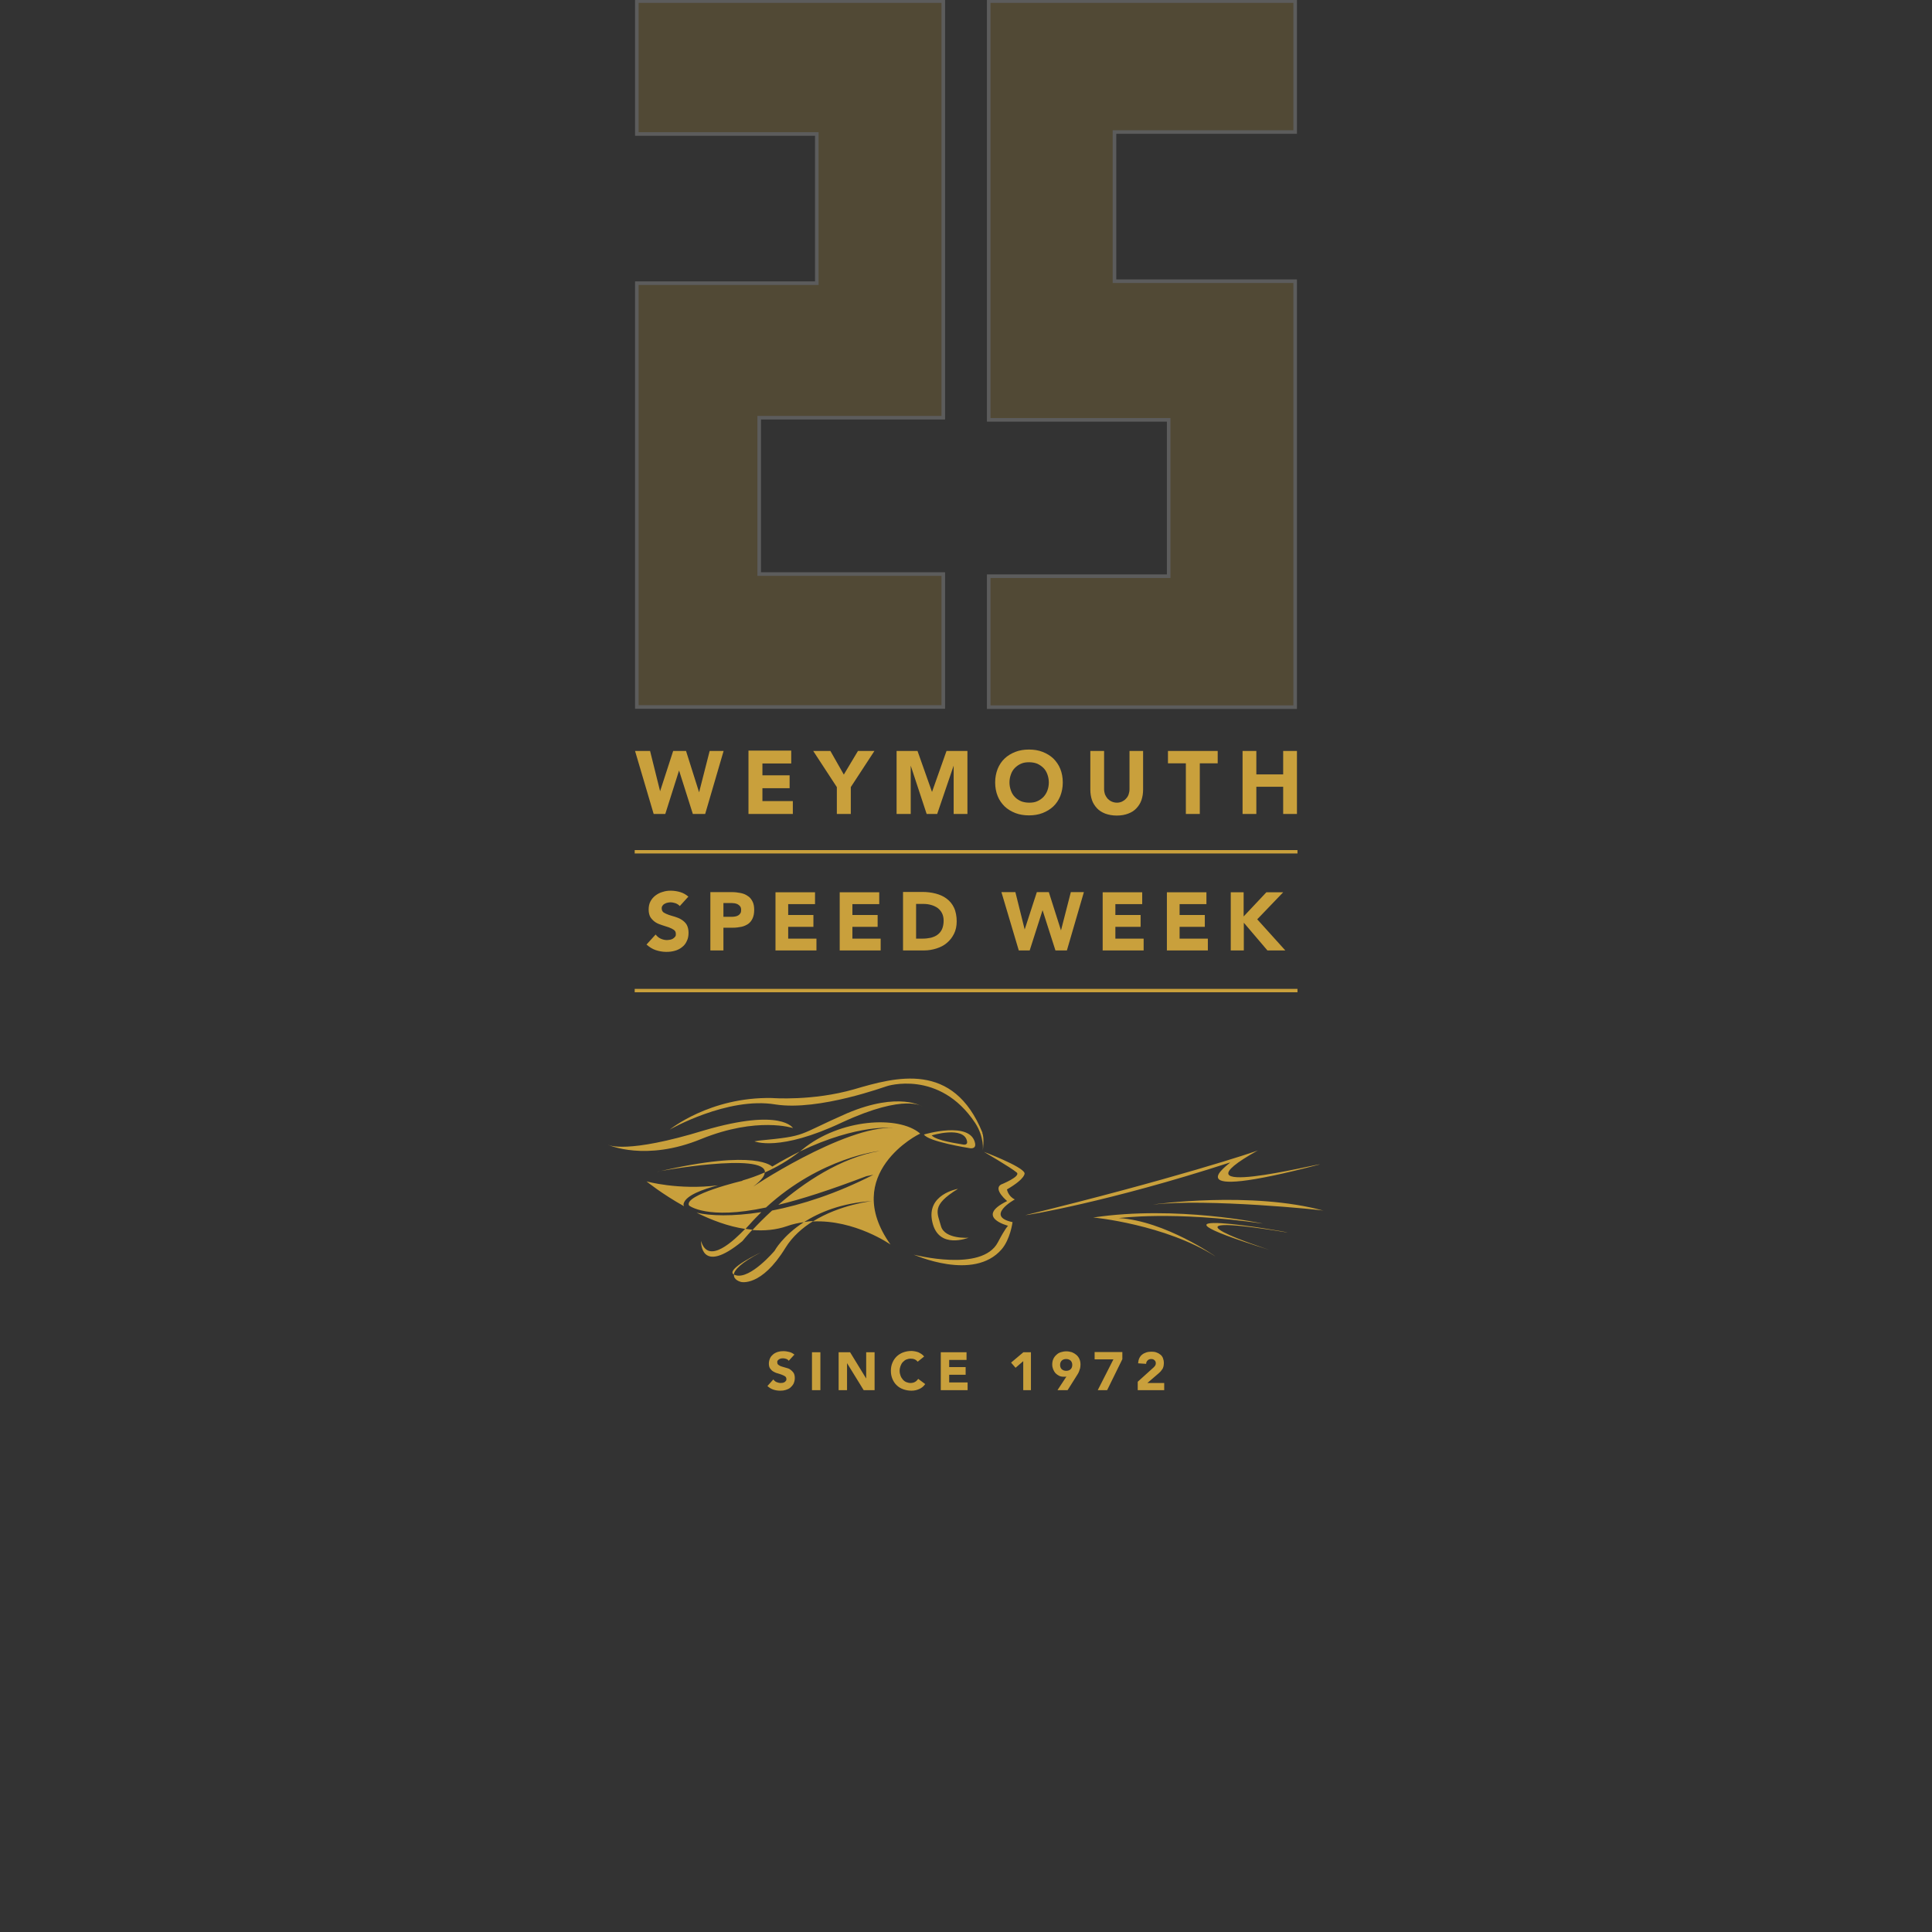 <?xml version="1.0" encoding="UTF-8"?>
<svg id="Layer_1" xmlns="http://www.w3.org/2000/svg" version="1.1" viewBox="0 0 1080 1080">
  <rect x="0" y="0" width="1080" height="1080" fill="#333333" stroke="none"/>
  <!-- Generator: Adobe Illustrator 29.7.1, SVG Export Plug-In . SVG Version: 2.1.1 Build 8)  -->
  <defs>
    <style>
      .st0 {
        stroke: #fff;
        stroke-miterlimit: 10;
        stroke-width: 2px;
      }

      .st0, .st1 {
        fill: #c9a03c;
      }

      .st2 {
        opacity: .2;
      }
    </style>
  </defs>
  <g class="st2">
    <path class="st0" d="M527.3,233.5h-102.9v87.4h102.9v74.3h-171.3v-236.9h100.6v-83.4h-100.6V.6h171.3v232.9Z"/>
    <path class="st0" d="M724,395.3h-171.3v-73.2h100.6v-87.4h-100.6V.6h171.3v73.2h-101v83.4h101v238.1Z"/>
  </g>
  <path class="st1" d="M573.1,679.3c.3.2,46.6-7.4,114.6-29.5.2.5-34.6,23.3,50.1,1.1-.3-.7-86.5,21.1-34.5-7.9,0,.4-49.4,16.6-130.2,36.3ZM740,676.8c-40.1-11.1-95.6-3.6-95.5-3.4,29.4-3.6,95.5,3,95.5,3.4ZM719.8,689c0-.5-95-16.6-10.2,9.7.2,0-71.7-23.1,10.2-9.7ZM706,684c.1,0-48.1-10.4-94.9-3.4,0-.1,40.4,3.9,68.4,21.8.1,0-28.2-19.9-54.1-21.5,0,.1,30-4.2,80.6,3.1ZM340,640c.1,0,20.9,9.5,52-3.3,31.3-12.7,51.4-6.1,51.3-6.1,0,.2-6-11.5-49.7,1.3-43.4,13.3-53.4,8.2-53.5,8.1ZM549.2,633.2c-16.3-40.2-48.5-31.1-71.7-24.3-23.3,6.7-45.9,4.9-46,4.9-34.8-.7-57.3,17.8-57.2,17.7-.1,0,32.4-18.6,59.2-14.1,24.3,3.8,62.1-10.3,62.2-10.2-.2,0,29.4-9.6,49.4,20.5,5.2,7.9,4.3,15.3,4.3,15.3,0,0,1-6.6-.3-9.7ZM421.7,638c.1,0,13.8,6.1,49.1-10.6,35.7-16.5,45-8.7,44.9-8.8,0,0-13-8.6-42.1,3.7-28.8,12.6-21.6,12.6-49.3,15.3-.8.1-1.7.3-2.5.4ZM514.3,633.6c-11.9-10.2-44.8-8.3-65.8,9-.5.4-.9.7-1.4,1.1,32.8-15.8,52.5-13.1,52.4-13.2-27.3-1.4-81,34.1-80.6,34.4,6-4.2,8.6-7.3,8.6-9.5-4.3,1.9-8.6,3.4-12.8,4.6.4,0,.7,0,.7,0,0-.1-33.5,7.9-30.2,13.9,0,0,10,8.2,43,1.1,30.8-28.3,63.6-31.6,63.5-31.6-21.9,3.8-42.5,17.8-56.6,30.1,12.9-3.1,29-8.3,49.2-16,1.3-.3,2.6-.5,3.9-.8-20.9,10.7-40.2,16.8-56.6,20-4.5,4.1-8.2,7.9-11,10.9,6.5.5,13.1,0,19.4-2.2,3.1-1.1,6.3-1.8,9.4-2.2,8.6-5.5,21-10.7,38.1-11.8,0,0-17.9,1.9-33.1,11.4,23.5-1.1,43.4,12.9,43.4,12.9-28.2-39.6,16.1-62.1,16.5-61.9ZM425.5,677.6c-15.9,2.5-28.6,2.1-36.1.3,8.3,4.1,17.7,7.7,27.3,9.1,1.5-1.6,2.4-2.6,2.4-2.6,2.1-2.4,4.3-4.6,6.4-6.7ZM382.2,672.7c1.3-4.5,10.7-7.9,19.2-10.1-22.2,2.8-40-2.2-40-2.2,0,0,8.6,7,21,13.9-.3-.5-.4-1.1-.2-1.6ZM431.7,652.1c0,.3-8-10.3-64.4,3,0-.4,60.8-11.2,60.3.3,6.5-2.9,13.1-6.7,19.5-11.7-4.9,2.4-10,5.2-15.4,8.4ZM391.9,693.8c0,0-.7,19.6,23.1,0,0,0,2-2.5,5.6-6.4-1.3-.1-2.7-.3-4-.5-6,6.2-20.7,20.6-24.7,6.8ZM425.5,700s-20.2,9.5-15.3,12.5c.3-2.5,3.7-6.5,15.3-12.5ZM449.5,683.1c-12,7.7-16.5,16.1-16.5,16.1,0,0-13.4,15.9-21.6,13.7-.5-.1-.8-.3-1.1-.4-.4,3.1,3.9,4.1,3.9,4.1,0,0,11.3,3.1,24.9-19.1,3.9-6.3,9.5-11.2,15.5-14.9-1.7,0-3.3.2-5,.5ZM541.9,641.8c0,0-23-3.6-25.4-7.6,0,0,26.2-7.9,28.6,5,.6,3.5-3.2,2.6-3.2,2.6ZM540.6,638c-1.7-8.8-19.8-3.3-19.8-3.3,3,3.1,14.6,4.5,17.6,5.1,0,0,2.6.6,2.2-1.8ZM535.4,664.6s-17.9,3-14.2,18.6c3.5,15.6,20.2,8.6,20.3,8.7,0,0-13.4,1-15.5-6.5-2-7.5-5.6-11.6,9.5-20.8ZM566.1,683.2c-15.8-3.3,1.1-12.7,1.2-12.7-3.8-1.8-4.4-5.6-4.4-5.6,10.8-6.3,9.9-9.2,9.8-9.2-1.2-3.7-22.6-11.8-22.7-11.8,0,0,15,8.7,18.3,11.5,2.7,2.2-8.8,6.8-8.8,6.8-4.4,2.7,3.5,9.2,3.5,9.2-18.4,9,.5,13.8.5,13.8,0,0-1.5,1.3-5.7,9.3-8.9,16.9-46.9,6.8-47,6.9.2-.1,33.4,15.1,49.1-3,4.9-5.7,6.1-15.1,6.1-15.1h0ZM444.4,757.5c-.9-.8-1.9-1.4-3-1.7-1.1-.3-2.3-.5-3.5-.5s-2,.1-3,.4c-1,.3-1.8.7-2.6,1.3-.7.6-1.4,1.3-1.8,2.2-.4.9-.7,1.9-.7,3s.2,2.1.7,2.8c.5.7,1.1,1.3,1.8,1.7.7.4,1.5.8,2.4,1,.9.3,1.7.5,2.4.8.7.3,1.4.6,1.8.9.5.4.7.9.7,1.5s0,.7-.3,1c-.2.3-.4.5-.7.7-.3.2-.7.3-1,.4-.4,0-.8.1-1.2.1-.8,0-1.5-.2-2.3-.5-.7-.3-1.3-.8-1.8-1.5l-3.3,3.7c1,.9,2.1,1.6,3.3,2,1.2.4,2.5.6,3.8.6s2.1-.1,3.1-.4c1-.3,1.9-.7,2.6-1.3.7-.6,1.3-1.3,1.8-2.2.4-.9.7-1.9.7-3.1s-.2-2.2-.7-3c-.5-.7-1.1-1.3-1.8-1.8s-1.5-.8-2.4-1c-.8-.2-1.6-.5-2.4-.7-.7-.2-1.3-.5-1.8-.9-.5-.3-.7-.8-.7-1.5s0-.7.3-1c.2-.3.5-.5.8-.7.3-.2.7-.3,1-.4.4,0,.7-.1,1-.1.6,0,1.2.1,1.8.3.7.2,1.2.6,1.5,1.1l3.2-3.5ZM453.9,777.1h4.7v-21.2h-4.7v21.2ZM468.8,777.1h4.7v-15.1h0l9.3,15.1h6.1v-21.2h-4.7v14.7h0l-9-14.7h-6.4v21.2ZM516.7,758.4c-.5-.6-1-1.1-1.6-1.5-.6-.4-1.2-.7-1.8-1-.6-.2-1.3-.4-1.9-.5-.7-.1-1.3-.2-1.9-.2-1.7,0-3.2.3-4.6.8-1.4.5-2.6,1.3-3.6,2.2-1,1-1.8,2.1-2.4,3.5-.6,1.4-.9,2.9-.9,4.6s.3,3.2.9,4.6c.6,1.4,1.4,2.6,2.4,3.5,1,1,2.2,1.7,3.6,2.2,1.4.5,2.9.8,4.6.8s2.9-.3,4.3-.9c1.4-.6,2.5-1.5,3.4-2.8l-3.9-2.9c-.5.7-1.1,1.3-1.8,1.7-.7.4-1.6.6-2.5.6s-1.6-.2-2.4-.5c-.7-.3-1.4-.8-1.9-1.4-.5-.6-1-1.3-1.3-2.2-.3-.8-.5-1.7-.5-2.7s.2-1.9.5-2.7c.3-.8.7-1.6,1.3-2.2.6-.6,1.2-1.1,1.9-1.4.7-.3,1.6-.5,2.4-.5s1.7.1,2.3.4c.7.3,1.2.7,1.7,1.3l3.6-2.9ZM525.9,777.1h15v-4.3h-10.3v-4.3h9.2v-4.3h-9.2v-4h9.7v-4.3h-14.4v21.2ZM572,777.1h4.3v-21.2h-4.2l-6.9,5.8,2.5,2.9,4.3-3.7v16.2ZM591.3,777.1h5.5l4.6-7.3c.3-.5.7-1.1,1-1.6.3-.5.6-1,.8-1.6.2-.6.4-1.2.6-1.8.1-.6.2-1.3.2-2.1,0-1.1-.2-2.1-.6-3-.4-.9-1-1.7-1.7-2.3-.7-.6-1.5-1.1-2.5-1.5-1-.3-2-.5-3.1-.5s-2.2.2-3.1.5c-1,.3-1.8.8-2.5,1.5-.7.6-1.3,1.4-1.7,2.3-.4.9-.6,1.9-.6,3s.2,1.9.5,2.7c.3.8.8,1.6,1.3,2.2.6.6,1.3,1.1,2.1,1.5.8.4,1.7.5,2.7.5s.5,0,.7,0c.2,0,.5,0,.7-.2l-5,7.6ZM593.5,760.6c.6-.6,1.5-.9,2.5-.9s1.8.3,2.5.9c.6.6.9,1.4.9,2.4s-.3,1.8-.9,2.4c-.6.6-1.5.9-2.5.9s-1.8-.3-2.5-.9c-.6-.6-.9-1.4-.9-2.4s.3-1.8.9-2.4ZM613.7,777.1h5.2l8.5-17.3v-4h-15.5v4.1h10.5l-8.7,17.1ZM636,777.1h14.8v-4h-9.4l6.4-5.5c.4-.4.8-.7,1.1-1.1.3-.4.6-.8.9-1.2.3-.4.4-.9.6-1.5.1-.5.2-1.2.2-1.8,0-1.1-.2-2-.5-2.8-.3-.8-.8-1.5-1.5-2-.6-.5-1.3-.9-2.2-1.2-.8-.3-1.7-.4-2.7-.4s-2,.1-2.9.4c-.9.3-1.7.7-2.3,1.2-.7.5-1.2,1.2-1.6,2-.4.8-.6,1.8-.7,2.9l4.5.3c0-.8.3-1.4.8-1.9.5-.5,1.1-.8,2-.8s1.3.2,1.8.6c.5.4.8,1,.8,1.7s-.2,1.2-.6,1.7c-.4.5-.8.9-1.3,1.3l-8.2,7.4v4.8ZM365.2,455h6.7l7.7-24.3h0l7.7,24.3h6.9l10.3-35.2h-7.8l-5.9,23.1h0l-7.3-23.1h-7.2l-7.3,22.5h0l-5.6-22.5h-8.4l10.4,35.2ZM418.4,455h24.8v-7.2h-17v-7.2h15.2v-7.2h-15.2v-6.6h16.1v-7.2h-23.9v35.2ZM467.9,455h7.7v-15l13.2-20.2h-9.2l-7.9,13.2-7.5-13.2h-9.6l13.2,20.2v15ZM501.4,455h7.7v-27h0l8.9,27h5.9l9.2-27h0v27h7.7v-35.2h-11.7l-8.1,22.9h0l-8.1-22.9h-11.7v35.2ZM557.7,445c.9,2.3,2.3,4.2,3.9,5.8,1.7,1.6,3.7,2.8,6,3.7,2.3.9,4.9,1.3,7.6,1.3s5.3-.4,7.6-1.3c2.3-.9,4.3-2.1,6-3.7,1.7-1.6,3-3.6,3.9-5.8.9-2.3,1.4-4.8,1.4-7.6s-.5-5.4-1.4-7.6c-.9-2.3-2.3-4.2-3.9-5.8-1.7-1.6-3.7-2.8-6-3.7-2.3-.9-4.9-1.3-7.6-1.3s-5.3.4-7.6,1.3c-2.3.9-4.3,2.1-6,3.7-1.7,1.6-3,3.6-3.9,5.8-.9,2.3-1.4,4.8-1.4,7.6s.5,5.4,1.4,7.6ZM565.1,432.9c.5-1.4,1.2-2.6,2.2-3.6,1-1,2.1-1.8,3.5-2.4,1.3-.6,2.8-.8,4.5-.8s3.2.3,4.5.8c1.3.6,2.5,1.4,3.5,2.4,1,1,1.7,2.2,2.2,3.6.5,1.4.8,2.9.8,4.5s-.3,3.2-.8,4.5c-.5,1.4-1.3,2.6-2.2,3.6-1,1-2.1,1.8-3.5,2.4-1.3.6-2.8.8-4.5.8s-3.2-.3-4.5-.8c-1.3-.6-2.5-1.3-3.5-2.4-1-1-1.7-2.2-2.2-3.6-.5-1.4-.8-2.9-.8-4.5s.3-3.1.8-4.5ZM639.1,419.8h-7.7v21.3c0,1.1-.2,2.1-.5,3-.3.9-.8,1.7-1.5,2.4-.6.7-1.4,1.2-2.2,1.6-.9.4-1.8.6-2.8.6s-2-.2-2.9-.6c-.9-.4-1.6-.9-2.3-1.6-.6-.7-1.1-1.5-1.5-2.4-.3-.9-.5-1.9-.5-3v-21.3h-7.7v21.6c0,2.1.3,4,.9,5.8.6,1.8,1.6,3.3,2.8,4.6,1.2,1.3,2.8,2.3,4.6,3,1.9.7,4,1.1,6.5,1.1s4.6-.4,6.4-1.1c1.9-.7,3.4-1.7,4.6-3,1.2-1.3,2.2-2.8,2.8-4.6.6-1.8.9-3.7.9-5.8v-21.6ZM663,455h7.7v-28.3h10v-6.9h-27.8v6.9h10v28.3ZM694.6,455h7.7v-15.2h15v15.2h7.7v-35.2h-7.7v13.1h-15v-13.1h-7.7v35.2ZM384.9,501.3c-1.4-1.2-2.9-2.1-4.6-2.6-1.7-.5-3.5-.8-5.3-.8s-3.1.2-4.6.7c-1.5.4-2.8,1.1-4,2-1.2.9-2.1,2-2.8,3.3-.7,1.3-1,2.9-1,4.6s.4,3.3,1.1,4.4c.8,1.1,1.7,2,2.8,2.7,1.1.7,2.4,1.2,3.7,1.6,1.3.4,2.5.8,3.7,1.2,1.1.4,2.1.9,2.8,1.4.8.6,1.1,1.3,1.1,2.3s-.1,1.1-.4,1.5c-.3.4-.7.8-1.2,1.1-.5.3-1,.5-1.6.6-.6.1-1.2.2-1.8.2-1.2,0-2.4-.3-3.5-.8-1.1-.5-2-1.3-2.8-2.3l-5.1,5.6c1.6,1.4,3.3,2.5,5.1,3.1,1.8.6,3.8,1,5.9,1s3.3-.2,4.8-.6c1.5-.4,2.9-1.1,4-2,1.2-.9,2.1-2,2.7-3.4.7-1.3,1-2.9,1-4.7s-.4-3.4-1.1-4.6c-.7-1.1-1.7-2-2.8-2.7-1.1-.7-2.3-1.2-3.6-1.6-1.3-.4-2.5-.7-3.6-1.1-1.1-.4-2-.8-2.8-1.3-.7-.5-1.1-1.3-1.1-2.3s.2-1.1.5-1.6c.3-.4.7-.8,1.2-1,.5-.3,1-.5,1.6-.6.6-.1,1.1-.2,1.6-.2.9,0,1.8.2,2.8.5,1,.4,1.8.9,2.4,1.6l4.9-5.4ZM397.2,531.3h7.2v-12.7h5.2c1.7,0,3.3-.2,4.8-.5,1.5-.3,2.7-.9,3.8-1.6,1.1-.8,1.9-1.8,2.5-3.1.6-1.3.9-2.9.9-4.8s-.3-3.5-1-4.8c-.7-1.3-1.5-2.3-2.7-3-1.1-.8-2.4-1.3-3.9-1.6-1.5-.3-3.1-.5-4.8-.5h-12.1v32.6ZM404.4,504.8h3.7c.7,0,1.4,0,2.1.1.7,0,1.4.3,2,.5.6.3,1.1.7,1.5,1.2.4.5.6,1.2.6,2s-.1,1.4-.4,1.9c-.3.5-.7.9-1.2,1.2s-1,.5-1.6.6c-.6.1-1.2.2-1.9.2h-4.8v-7.7ZM433.4,531.3h23v-6.6h-15.8v-6.6h14.1v-6.6h-14.1v-6.1h15v-6.6h-22.1v32.6ZM469.3,531.3h23v-6.6h-15.8v-6.6h14.1v-6.6h-14.1v-6.1h15v-6.6h-22.1v32.6ZM504.9,531.3h11.7c2.4,0,4.7-.4,6.9-1.1,2.2-.7,4.2-1.7,5.8-3.1,1.7-1.4,3-3.1,4-5.1,1-2,1.5-4.3,1.5-7s-.5-5.5-1.5-7.6c-1-2.1-2.4-3.8-4.2-5.1-1.7-1.3-3.8-2.2-6.1-2.8-2.3-.6-4.8-.9-7.4-.9h-10.8v32.6ZM512.1,505.3h4.2c1.5,0,2.9.2,4.3.6,1.4.4,2.6,1,3.6,1.7,1,.8,1.8,1.7,2.4,2.9.6,1.2.9,2.6.9,4.2s-.3,3.4-.9,4.7c-.6,1.3-1.4,2.3-2.5,3.1-1,.8-2.3,1.3-3.7,1.7-1.4.3-3,.5-4.6.5h-3.7v-19.3ZM569.4,531.3h6.2l7.2-22.5h0l7.2,22.5h6.4l9.5-32.6h-7.3l-5.5,21.4h0l-6.8-21.4h-6.7l-6.8,20.9h0l-5.2-20.9h-7.8l9.7,32.6ZM616.3,531.3h23v-6.6h-15.8v-6.6h14.1v-6.6h-14.1v-6.1h15v-6.6h-22.1v32.6ZM652.2,531.3h23v-6.6h-15.8v-6.6h14.1v-6.6h-14.1v-6.1h15v-6.6h-22.1v32.6ZM688.1,531.3h7.2v-15.5l13.2,15.5h10l-15.7-17.4,14.5-15.1h-9.4l-12.7,13.5v-13.5h-7.2v32.6ZM725.3,475.2h-370.5v1.9h370.5v-1.9ZM725.3,552.8h-370.5v1.9h370.5v-1.9Z"/>
</svg>